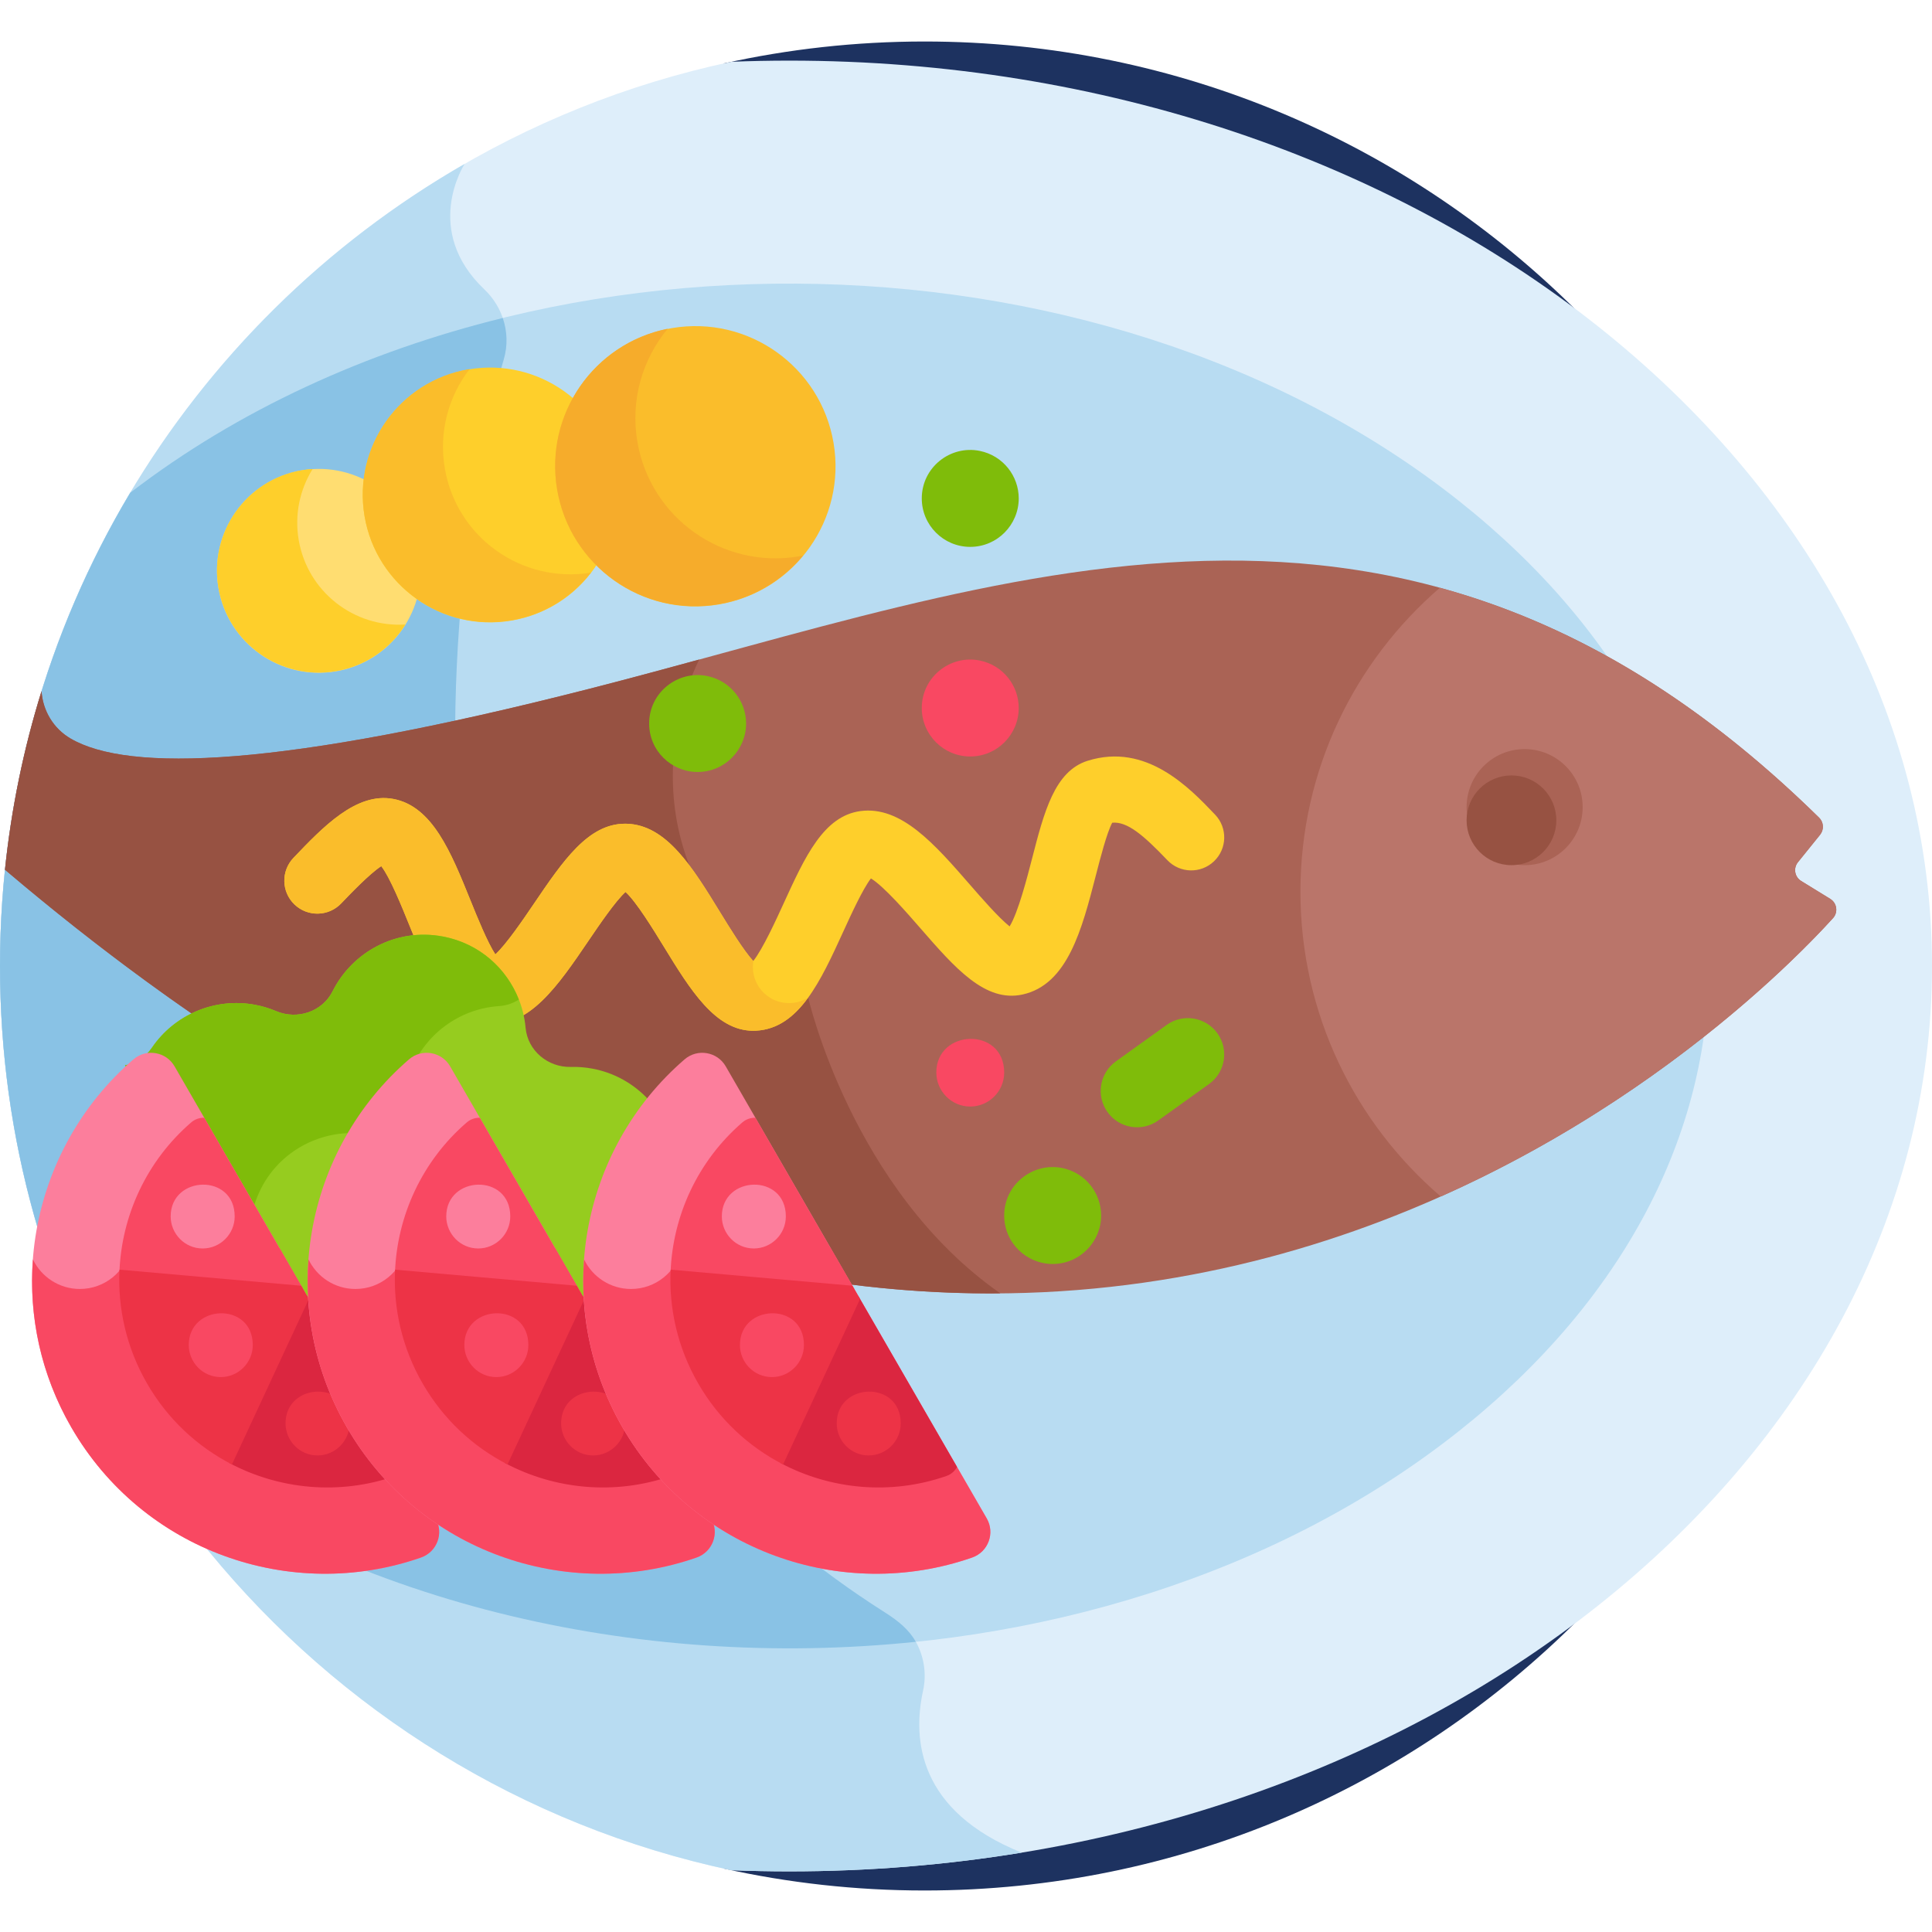 <?xml version="1.0" encoding="iso-8859-1"?>
<!-- Generator: Adobe Illustrator 21.0.0, SVG Export Plug-In . SVG Version: 6.00 Build 0)  -->
<svg version="1.1" id="Capa_1" xmlns="http://www.w3.org/2000/svg" xmlns:xlink="http://www.w3.org/1999/xlink" x="0px" y="0px"
	 viewBox="0 0 512 512" style="enable-background:new 0 0 512 512;" xml:space="preserve">
<g>
	<path style="fill:#1D3260;" d="M245.002,10.998c-18.27,0-36.068,2.016-53.197,5.809v478.385c17.13,3.793,34.927,5.809,53.197,5.809
		c135.311,0,245.002-109.691,245.002-245.002S380.313,10.998,245.002,10.998z"/>
	<path style="fill:#DEEEFA;" d="M209.171,16.066c-5.154,0-10.277,0.104-15.367,0.306C83.073,39.916,0,138.25,0,256
		s83.073,216.084,193.804,239.628c5.09,0.202,10.213,0.306,15.367,0.306C376.419,495.934,512,388.512,512,256
		S376.419,16.066,209.171,16.066z"/>
	<path style="fill:#B8DCF2;" d="M244.62,448.063c1.842-8.404-2.35-16.925-10.067-20.729
		C71.344,346.893,118.412,146.313,133.499,95.269c1.972-6.671-0.107-13.794-5.149-18.587c-16.442-15.628-5.473-32.844-5.217-33.239
		C49.558,85.712,0,165.059,0,256c0,117.75,83.073,216.084,193.804,239.628c5.091,0.202,10.214,0.306,15.367,0.306
		c21.1,0,41.693-1.715,61.576-4.969C243.362,479.928,241.786,460.989,244.62,448.063z"/>
	<path style="fill:#B8DCF2;" d="M386.573,132.7c-95.77-75.876-254.777-76.842-352.067-2.113C12.6,167.276,0,210.164,0,256
		c0,45.836,12.6,88.724,34.506,125.413c96.948,74.461,255.951,74.037,352.067-2.113C474.874,309.337,475.02,202.778,386.573,132.7z"
		/>
	<path style="fill:#89C2E5;" d="M242.699,435.097c-1.814-3.268-4.81-5.646-8.146-7.763
		C89.616,335.397,118.412,146.313,133.499,95.269c1.089-3.685,0.937-7.507-0.263-10.999c-36.13,8.901-70.103,24.329-98.729,46.317
		C12.6,167.276,0,210.164,0,256c0,45.836,12.6,88.724,34.506,125.413C91.056,424.846,168.718,442.788,242.699,435.097z"/>
	<path style="fill:#AA6355;" d="M485.764,243.319c1.415-1.56,1.054-4.01-0.74-5.113l-7.698-4.737
		c-1.727-1.062-2.128-3.399-0.855-4.977l5.869-7.272c1.087-1.346,0.975-3.316-0.26-4.529
		c-109.723-107.742-215.585-62.34-325.959-34.134C74.188,203.496,34.086,204.725,18.68,195.703
		c-4.51-2.641-7.337-7.355-7.672-12.537c-4.724,15.194-8.004,31.024-9.691,47.327C272.354,460.606,461.45,270.11,485.764,243.319z"
		/>
	<path style="fill:#975242;" d="M265.104,342.757c-39.374-27.485-50.922-78.393-50.922-78.393l-14.561-9.684
		c-37.291-37.291-14.308-79.894-14.308-79.894l-0.001,0c-9.699,2.646-19.427,5.277-29.191,7.772
		C74.188,203.496,34.087,204.725,18.68,195.703c-4.51-2.641-7.337-7.355-7.672-12.537c-4.724,15.194-8.004,31.024-9.691,47.327
		C101.96,315.94,191.3,343.383,265.104,342.757z"/>
	<path style="fill:#BA756A;" d="M485.024,238.206l-7.698-4.737c-1.727-1.063-2.129-3.399-0.856-4.977l5.869-7.272
		c1.087-1.346,0.975-3.317-0.259-4.529c-33.784-33.174-67.203-51.814-100.499-60.923c-22.615,19.505-36.95,48.346-36.95,80.553
		c0,32.324,14.438,61.259,37.195,80.766c57.714-25.725,94.157-62.991,103.938-73.768
		C487.179,241.759,486.818,239.309,485.024,238.206z"/>
	<circle style="fill:#AA6355;" cx="404.042" cy="213.898" r="15.38"/>
	<circle style="fill:#975242;" cx="400.553" cy="217.387" r="11.891"/>
	<g>
		<path style="fill:#FECF2B;" d="M199.622,273.159c-10.038,0-16.673-10.826-23.689-22.27c-2.825-4.606-7.32-11.941-10.164-14.505
			c-2.681,2.421-7.036,8.837-9.786,12.89c-8.096,11.927-15.765,23.172-26.854,22.011c-10.554-1.125-15.451-13.237-20.634-26.062
			c-1.981-4.901-5.131-12.693-7.458-15.681c-3.063,1.962-8.421,7.573-10.622,9.88c-3.334,3.49-8.868,3.618-12.36,0.287
			c-3.492-3.334-3.62-8.869-0.286-12.36c7.812-8.182,16.665-17.462,26.464-15.619c10.368,1.944,15.276,14.087,20.472,26.941
			c1.752,4.337,4.478,11.077,6.567,14.252c2.937-2.697,7.395-9.265,10.245-13.465c7.698-11.343,14.362-21.161,24.135-21.161
			c0.128,0,0.254,0.003,0.382,0.005c10.597,0.277,17.498,11.533,24.805,23.451c2.434,3.97,6.217,10.141,8.783,12.929
			c2.532-3.206,6.001-10.797,8.012-15.193c5.696-12.46,10.616-23.222,20.383-24.545c10.795-1.443,19.662,8.748,29.066,19.553
			c2.971,3.415,7.594,8.727,10.475,11.009c2.262-3.686,4.676-13.044,5.922-17.876c3.217-12.476,5.995-23.25,14.729-26.008
			c15.536-4.901,26.974,7.1,33.809,14.272c3.331,3.495,3.197,9.03-0.299,12.359c-3.495,3.333-9.027,3.198-12.359-0.298
			c-6.439-6.757-10.677-10.304-14.617-9.924c-1.42,2.666-3.147,9.365-4.333,13.964c-3.667,14.219-7.458,28.922-19.414,31.557
			c-9.898,2.176-17.873-6.975-27.101-17.579c-3.497-4.018-9.667-11.109-13.089-13.181c-2.164,2.796-5.292,9.638-7.27,13.964
			c-6.058,13.252-11.78,25.768-23.145,26.384C200.13,273.151,199.875,273.159,199.622,273.159z M166.883,235.568 M229.643,232.26
			L229.643,232.26L229.643,232.26z M102.277,228.917"/>
	</g>
	<g>
		<path style="fill:#FABD2B;" d="M209.098,265.833c-5.292,0-9.583-4.291-9.583-9.583c0-0.556,0.058-1.098,0.148-1.628
			c-0.014,0.018-0.028,0.04-0.042,0.057c-2.566-2.788-6.349-8.959-8.783-12.929c-7.307-11.917-14.208-23.174-24.805-23.451
			c-0.128-0.002-0.255-0.005-0.382-0.005c-9.773,0-16.438,9.817-24.136,21.161c-2.851,4.2-7.309,10.769-10.245,13.465
			c-2.089-3.174-4.814-9.915-6.567-14.252c-5.196-12.854-10.104-24.997-20.472-26.941c-9.799-1.843-18.652,7.437-26.464,15.619
			c-3.333,3.492-3.205,9.026,0.286,12.36c3.492,3.332,9.025,3.204,12.36-0.287c2.201-2.306,7.559-7.917,10.622-9.88
			c2.328,2.988,5.477,10.78,7.458,15.681c5.184,12.825,10.081,24.938,20.635,26.062c11.088,1.161,18.758-10.083,26.853-22.011
			c2.751-4.053,7.105-10.469,9.787-12.89c2.844,2.565,7.34,9.899,10.164,14.505c7.016,11.444,13.652,22.27,23.689,22.27
			c0.253,0,0.509-0.007,0.766-0.021c5.805-0.315,10.136-3.738,13.794-8.775C212.707,265.289,210.968,265.833,209.098,265.833z"/>
	</g>
	<g>
		<path style="fill:#96CC1F;" d="M200.671,313.758c-3.372-1.033-6.75-1.381-10.009-1.136c-5.692,0.427-11.016-3.254-12.272-8.823
			c-2.313-10.249-10.552-18.545-21.349-20.589c-1.931-0.365-3.852-0.514-5.738-0.464c-6.093,0.162-11.466-4.31-12.015-10.381
			c-1.037-11.48-9.424-21.815-21.909-24.178c-12.474-2.361-24.068,4.19-29.232,14.503c-2.728,5.448-9.364,7.644-14.975,5.267
			c-1.737-0.736-3.579-1.299-5.51-1.665c-10.8-2.044-21.499,2.67-27.396,11.362c-1.711,2.522-4.307,4.11-7.135,4.674l7.608,13.177
			l0,0l27.74,48.047l0.027,0.047l119.126,22.548c15.674,2.967,30.746-8.241,31.999-24.612
			C220.583,329.096,212.6,317.413,200.671,313.758z"/>
	</g>
	<g>
		<path style="fill:#7FBC0A;" d="M67.792,318.18c4.288-11.962,15.807-18.627,27.308-17.855c6.081,0.408,11.34-4.199,12.133-10.242
			c0.246-1.871,0.693-3.744,1.356-5.594c3.708-10.345,13.192-17.184,23.676-17.865c1.921-0.125,3.697-0.749,5.232-1.728
			c-3.235-8.239-10.435-14.875-20.118-16.708c-12.474-2.361-24.069,4.19-29.232,14.503c-2.728,5.448-9.364,7.644-14.975,5.267
			c-1.737-0.736-3.579-1.299-5.51-1.665c-10.8-2.044-21.499,2.67-27.396,11.362c-1.711,2.522-4.307,4.11-7.135,4.674l7.608,13.177
			l27.74,48.047l0.027,0.047l3.754,0.71C66.605,337.318,64.418,327.592,67.792,318.18z"/>
	</g>
	<g>
		<path style="fill:#7FBC0A;" d="M184.878,204.582c-6.902,0-12.847-5.571-12.847-12.847c0-8.249,7.603-14.141,15.353-12.59
			c6.307,1.28,10.342,6.759,10.342,12.59C197.725,198.688,192.086,204.582,184.878,204.582z"/>
	</g>
	<g>
		<path style="fill:#7FBC0A;" d="M278.969,334.966c-6.902,0-12.847-5.571-12.847-12.847c0-8.249,7.603-14.141,15.353-12.59
			c6.307,1.28,10.342,6.759,10.342,12.59C291.816,329.073,286.177,334.966,278.969,334.966z"/>
	</g>
	<g>
		<path style="fill:#F94862;" d="M257.128,293.243c-5.098,0-8.993-4.187-8.993-9.006c0-11.589,17.986-12.21,17.986,0
			C266.121,289.208,262.064,293.243,257.128,293.243z"/>
	</g>
	<g>
		<path style="fill:#7FBC0A;" d="M257.116,144.928c-7.055,0-12.835-5.722-12.835-12.847c0-8.224,7.564-14.159,15.353-12.59
			c6.241,1.267,10.342,6.701,10.342,12.59C269.976,139.052,264.312,144.928,257.116,144.928z"/>
	</g>
	<g>
		<path style="fill:#F94862;" d="M257.116,200.475c-7.055,0-12.835-5.722-12.835-12.847c0-8.223,7.564-14.159,15.353-12.59
			c6.241,1.267,10.342,6.701,10.342,12.59C269.976,194.599,264.312,200.475,257.116,200.475z"/>
	</g>
	<g>
		<path style="fill:#7FBC0A;" d="M293.506,294.724c-3.103-4.324-2.113-10.343,2.21-13.446l13.458-9.658
			c4.324-3.103,10.344-2.113,13.447,2.209c3.103,4.323,2.113,10.343-2.21,13.446l-13.458,9.658
			C302.619,300.042,296.604,299.04,293.506,294.724z"/>
	</g>
	<g>
		<path style="fill:#FC7E9C;" d="M35.356,280.745c-27.658,23.858-35.395,64.715-16.459,97.512
			c18.935,32.797,58.187,46.526,92.678,34.502c4.248-1.481,6.103-6.467,3.854-10.364l-69.17-119.806
			C44.008,278.693,38.763,277.806,35.356,280.745z"/>
		<path style="fill:#F94862;" d="M115.428,402.395l-41.302-71.537H34.63c-1.405,6.145-6.894,10.734-13.465,10.734
			c-5.485,0-10.21-3.203-12.444-7.834c-1.121,15.001,2.084,30.484,10.175,44.498c18.935,32.797,58.187,46.525,92.678,34.502
			C115.823,411.277,117.678,406.291,115.428,402.395z"/>
		<path style="fill:#F94862;" d="M80.324,341.593l-26.195-45.371c-1.216-0.034-2.453,0.358-3.463,1.229
			c-11.821,10.197-18.505,24.77-19.025,39.834L80.324,341.593z"/>
		<path style="fill:#DB2640;" d="M60.751,387.706c13.306,7.082,29.269,8.58,44.01,3.441c1.26-0.439,2.217-1.315,2.796-2.385
			l-26.195-45.371L60.751,387.706z"/>
		<path style="fill:#ED3346;" d="M79.829,340.735l-48.161-4.262c-0.503,10.208,1.824,20.674,7.316,30.186
			c5.491,9.512,13.392,16.76,22.484,21.429l20.389-43.839L79.829,340.735z"/>
		<g>
			<path style="fill:#FC7E9C;" d="M53.71,330.858c-4.808,0-8.482-3.949-8.482-8.494c0-10.93,16.964-11.516,16.964,0
				C62.193,327.053,58.365,330.858,53.71,330.858z"/>
		</g>
		<g>
			<path style="fill:#ED3346;" d="M84.154,385.706c-4.808,0-8.482-3.949-8.482-8.494c0-10.93,16.964-11.516,16.964,0
				C92.636,381.901,88.809,385.706,84.154,385.706z"/>
		</g>
		<g>
			<path style="fill:#F94862;" d="M58.506,364.943c-4.808,0-8.482-3.949-8.482-8.494c0-10.93,16.965-11.516,16.965,0
				C66.988,361.138,63.161,364.943,58.506,364.943z"/>
		</g>
	</g>
	<g>
		<path style="fill:#FC7E9C;" d="M108.388,280.745c-27.658,23.858-35.395,64.715-16.459,97.512
			c18.936,32.797,58.187,46.526,92.678,34.502c4.249-1.481,6.104-6.467,3.854-10.364l-69.17-119.806
			C117.04,278.693,111.795,277.806,108.388,280.745z"/>
		<path style="fill:#F94862;" d="M188.46,402.395l-41.302-71.537h-39.496c-1.405,6.145-6.894,10.734-13.465,10.734
			c-5.485,0-10.21-3.203-12.444-7.834c-1.121,15.001,2.085,30.484,10.175,44.498c18.936,32.797,58.187,46.525,92.678,34.502
			C188.855,411.277,190.71,406.291,188.46,402.395z"/>
		<path style="fill:#F94862;" d="M153.356,341.593l-26.195-45.371c-1.215-0.034-2.453,0.358-3.463,1.229
			c-11.822,10.197-18.505,24.77-19.025,39.834L153.356,341.593z"/>
		<path style="fill:#DB2640;" d="M133.783,387.706c13.305,7.082,29.269,8.58,44.01,3.441c1.26-0.439,2.217-1.315,2.796-2.385
			l-26.195-45.371L133.783,387.706z"/>
		<path style="fill:#ED3346;" d="M152.86,340.735l-48.161-4.262c-0.503,10.208,1.824,20.674,7.316,30.186
			c5.492,9.512,13.392,16.76,22.484,21.429l20.389-43.839L152.86,340.735z"/>
		<g>
			<path style="fill:#FC7E9C;" d="M126.742,330.858c-4.808,0-8.482-3.949-8.482-8.494c0-10.93,16.964-11.516,16.964,0
				C135.224,327.053,131.397,330.858,126.742,330.858z"/>
		</g>
		<g>
			<path style="fill:#ED3346;" d="M157.186,385.706c-4.808,0-8.482-3.949-8.482-8.494c0-10.93,16.964-11.516,16.964,0
				C165.668,381.901,161.841,385.706,157.186,385.706z"/>
		</g>
		<g>
			<path style="fill:#F94862;" d="M131.538,364.943c-4.808,0-8.482-3.949-8.482-8.494c0-10.93,16.965-11.516,16.965,0
				C140.02,361.138,136.193,364.943,131.538,364.943z"/>
		</g>
	</g>
	<g>
		<path style="fill:#FC7E9C;" d="M181.419,280.745c-27.658,23.858-35.395,64.715-16.459,97.512
			c18.936,32.797,58.187,46.526,92.678,34.502c4.249-1.481,6.103-6.467,3.854-10.364l-69.17-119.806
			C190.072,278.693,184.826,277.806,181.419,280.745z"/>
		<path style="fill:#F94862;" d="M261.491,402.395l-41.302-71.537h-39.496c-1.405,6.145-6.894,10.734-13.465,10.734
			c-5.485,0-10.21-3.203-12.444-7.834c-1.121,15.001,2.085,30.484,10.175,44.498c18.936,32.797,58.187,46.525,92.678,34.502
			C261.886,411.277,263.741,406.291,261.491,402.395z"/>
		<path style="fill:#F94862;" d="M226.387,341.593l-26.195-45.371c-1.216-0.034-2.453,0.358-3.463,1.229
			c-11.821,10.197-18.505,24.77-19.025,39.834L226.387,341.593z"/>
		<path style="fill:#DB2640;" d="M206.815,387.706c13.306,7.082,29.269,8.58,44.01,3.441c1.26-0.439,2.217-1.315,2.796-2.385
			l-26.195-45.371L206.815,387.706z"/>
		<path style="fill:#ED3346;" d="M225.892,340.735l-48.161-4.262c-0.503,10.208,1.824,20.674,7.316,30.186
			c5.492,9.512,13.392,16.76,22.484,21.429l20.389-43.839L225.892,340.735z"/>
		<g>
			<path style="fill:#FC7E9C;" d="M199.774,330.858c-4.808,0-8.482-3.949-8.482-8.494c0-10.93,16.964-11.516,16.964,0
				C208.256,327.053,204.429,330.858,199.774,330.858z"/>
		</g>
		<g>
			<path style="fill:#ED3346;" d="M230.218,385.706c-4.808,0-8.482-3.949-8.482-8.494c0-10.93,16.964-11.516,16.964,0
				C238.7,381.901,234.873,385.706,230.218,385.706z"/>
		</g>
		<g>
			<path style="fill:#F94862;" d="M204.569,364.943c-4.808,0-8.482-3.949-8.482-8.494c0-10.93,16.965-11.516,16.965,0
				C213.051,361.138,209.224,364.943,204.569,364.943z"/>
		</g>
	</g>
	
		<ellipse transform="matrix(0.986 -0.168 0.168 0.986 -24.226 16.364)" style="fill:#FFDD71;" cx="84.514" cy="151.229" rx="27.003" ry="27.003"/>
	<path style="fill:#FECF2B;" d="M79.157,143.09c2.343,13.735,14.674,23.262,28.274,22.411c-3.94,6.321-10.457,10.996-18.376,12.347
		c-14.701,2.508-28.651-7.377-31.159-22.077c-2.508-14.701,7.377-28.651,22.078-31.159c0.966-0.165,1.928-0.272,2.885-0.333
		C79.484,129.691,78,136.309,79.157,143.09z"/>
	
		<ellipse transform="matrix(0.986 -0.168 0.168 0.986 -20.199 23.709)" style="fill:#FECF2B;" cx="129.891" cy="131.124" rx="33.754" ry="33.754"/>
	<path style="fill:#FABD2B;" d="M117.879,124.12c3.122,18.302,20.432,30.627,38.726,27.63c-4.996,6.474-12.341,11.164-21.038,12.648
		c-18.377,3.135-35.815-9.221-38.95-27.598c-3.135-18.377,9.221-35.815,27.598-38.949c0.075-0.012,0.149-0.02,0.224-0.032
		C118.878,105.023,116.228,114.44,117.879,124.12z"/>
	
		<ellipse transform="matrix(0.986 -0.168 0.168 0.986 -18.145 32.742)" style="fill:#FABD2B;" cx="184.255" cy="123.509" rx="37.131" ry="37.131"/>
	<path style="fill:#F6AC2B;" d="M168.914,117.073c3.448,20.215,22.631,33.806,42.846,30.358c0.355-0.061,0.703-0.137,1.054-0.207
		c-5.465,6.588-13.215,11.334-22.315,12.887c-20.215,3.448-39.398-10.144-42.846-30.358c-3.388-19.86,9.677-38.713,29.305-42.639
		C170.282,95.161,167.018,105.957,168.914,117.073z"/>
</g>
<g>
</g>
<g>
</g>
<g>
</g>
<g>
</g>
<g>
</g>
<g>
</g>
<g>
</g>
<g>
</g>
<g>
</g>
<g>
</g>
<g>
</g>
<g>
</g>
<g>
</g>
<g>
</g>
<g>
</g>
</svg>
